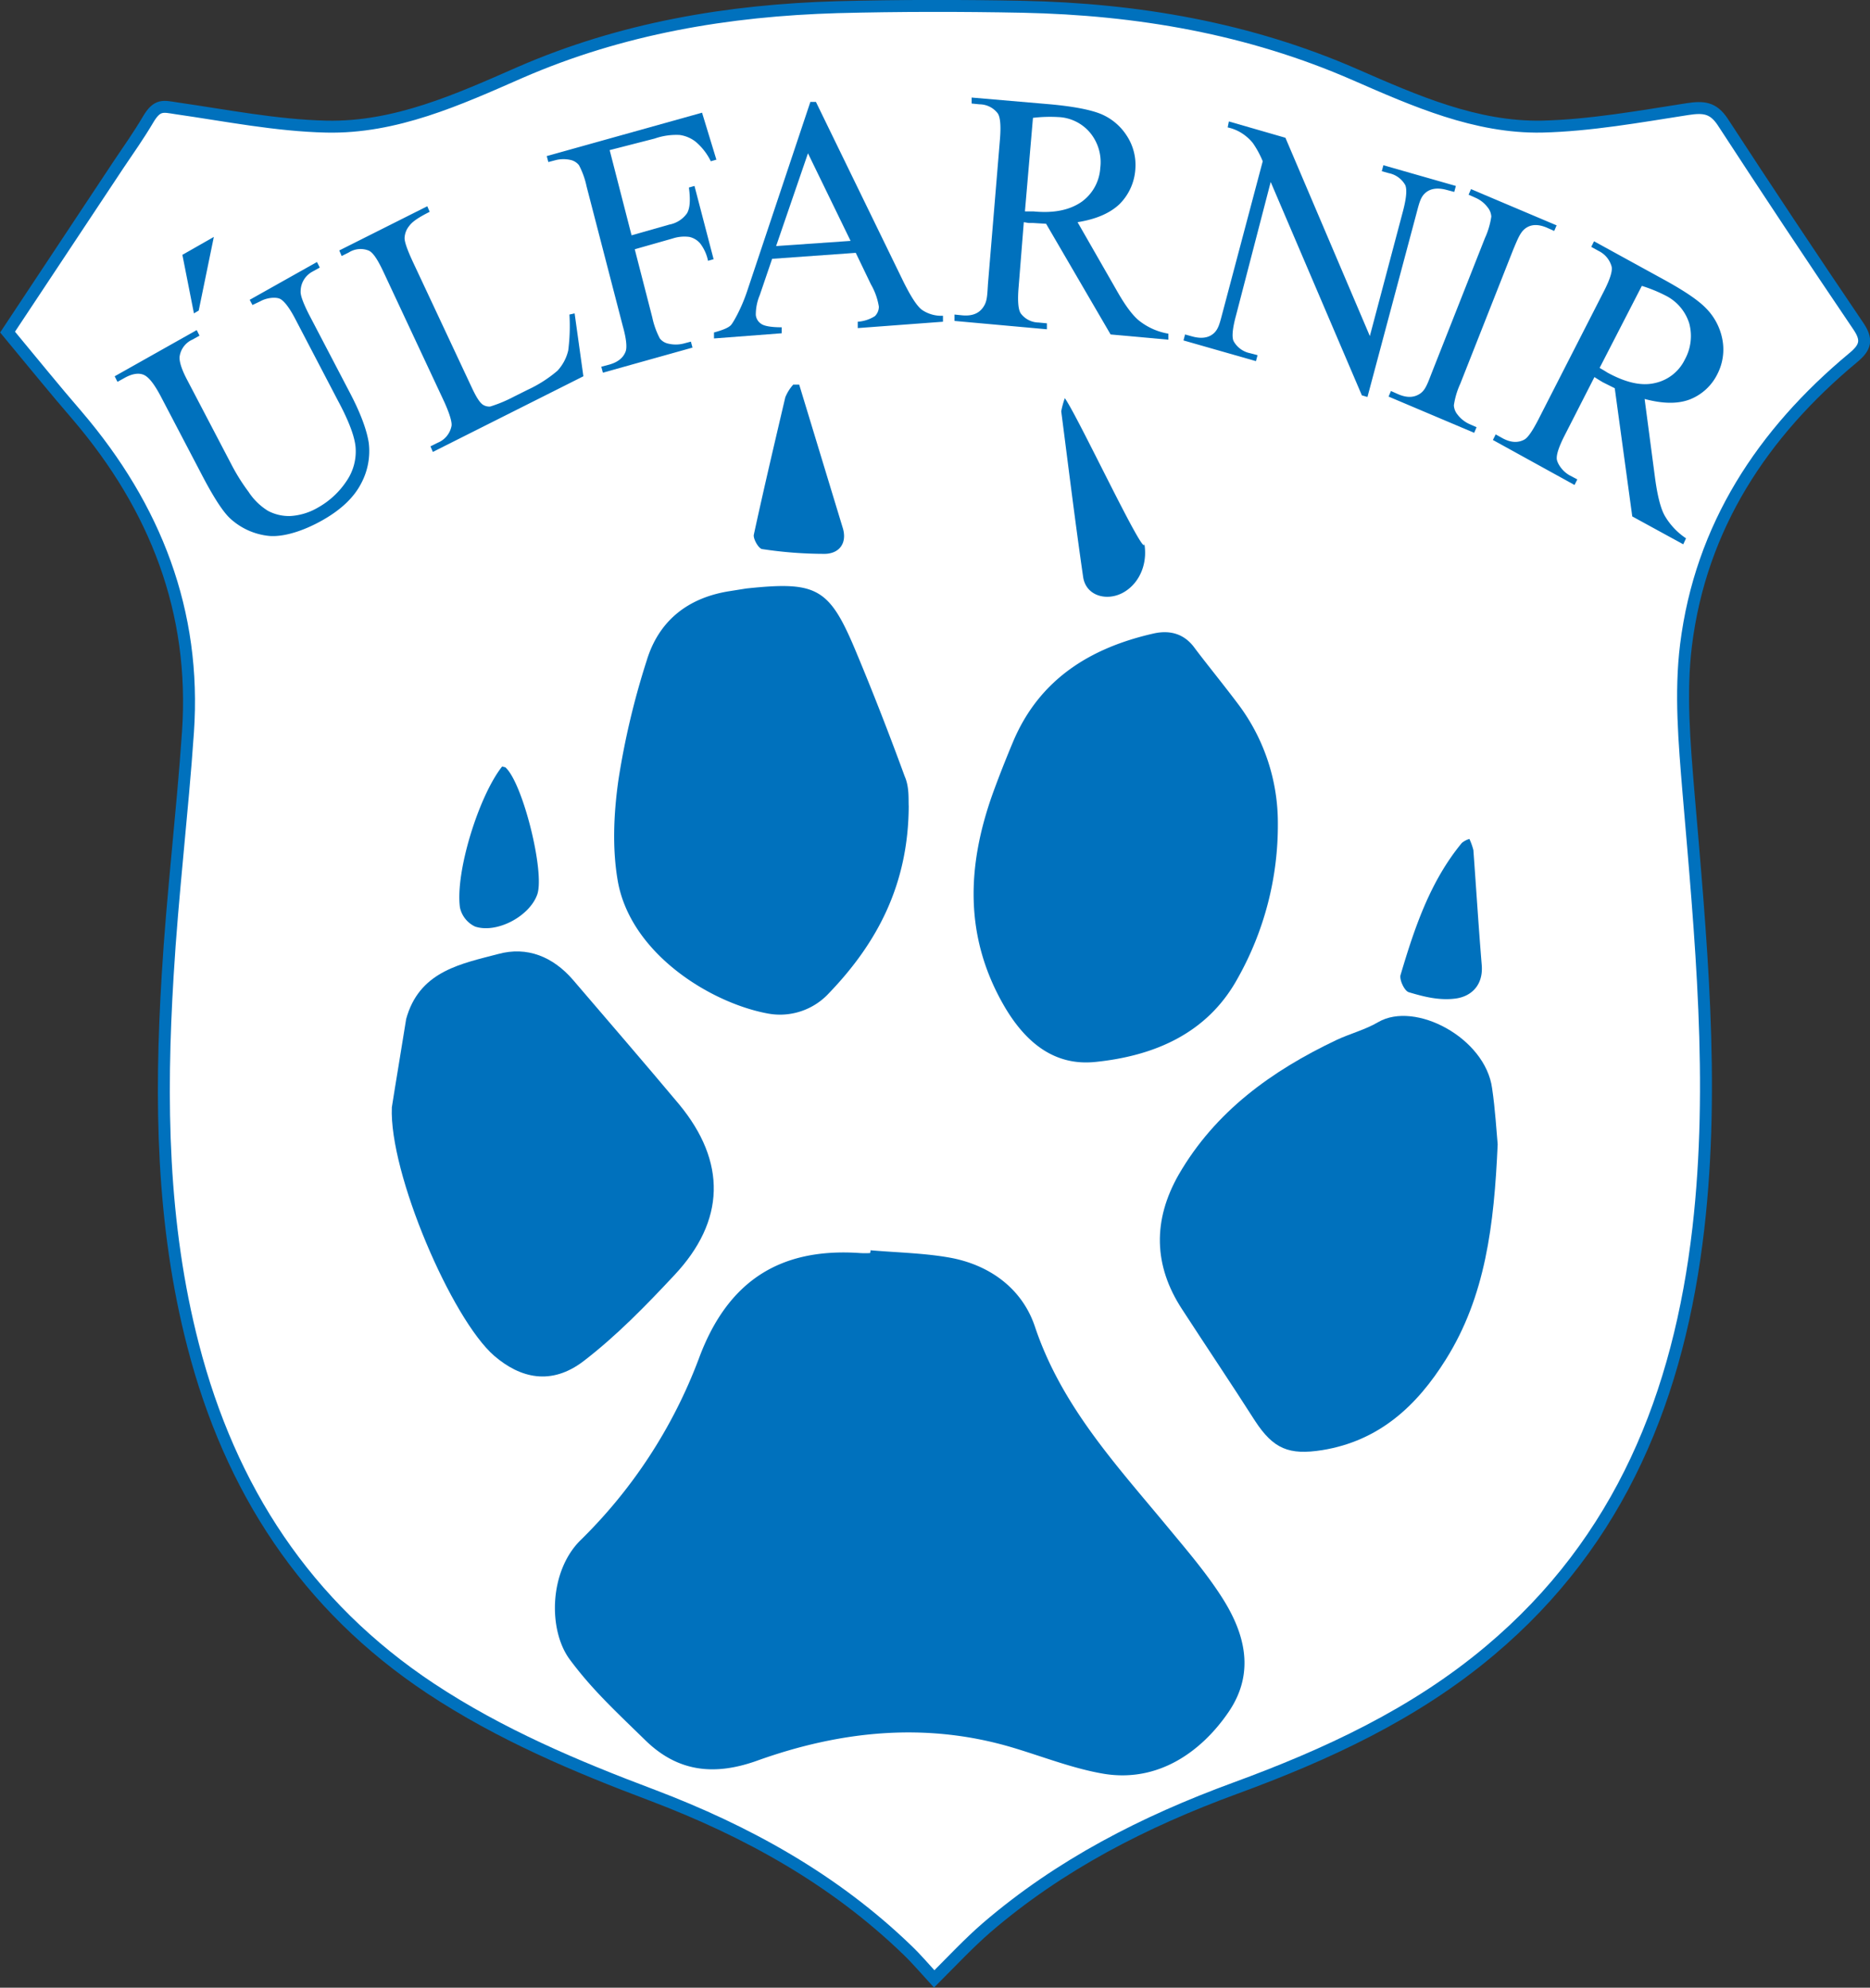 <svg xmlns="http://www.w3.org/2000/svg" viewBox="0 0 469.6 499.2"><rect x="0" y="0" width="469.6" height="499.2" fill="#333333" stroke="none"/><title>ulfarnir</title><path d="M22,87.2,49.9,45.1c2.5-3.7,5.1-7.4,7.4-11.3s3.8-3.3,7.1-2.8c12.5,1.8,25,4.3,37.6,4.6,17.4.4,33.2-6.8,48.7-13.6,25.5-11.1,52.2-15.6,79.7-16.4,15.5-.4,31-.4,46.5-.1,28.9.6,56.9,5.4,83.6,17.1,14.9,6.5,30.2,13.3,46.8,13,12.2-.3,24.4-2.5,36.6-4.4,4-.6,6.4-.4,8.8,3.2q16.8,25.8,34,51.2c2.4,3.5,2,5.4-1.3,8.1-22.7,18.9-38.2,42.4-41.9,72.1-1.5,12.1-.4,24.6.6,36.8,3.1,36.5,6.7,73.1,2.5,109.7-4.8,41.6-19.4,78.4-52.4,106.1-18.9,15.9-41,26.1-63.9,34.5s-44,19.2-62.4,35c-4.5,3.9-8.6,8.3-13.2,12.9-2.3-2.5-4.4-5-6.7-7.2-18.4-17.8-40.3-29.9-64-38.9-19.4-7.3-38.3-15.3-55.7-26.8-31.4-20.8-50.4-50.2-59.7-86.2-7.9-30.5-8.3-61.6-6.4-92.8,1.2-20.4,3.7-40.8,5.1-61.2,2.1-30.3-8.2-56.5-27.7-79.4C33.8,101.6,28.4,94.9,22,87.2Z" transform="translate(-20.1 -3.8)" fill="#fff" stroke="#0071bd" stroke-miterlimit="10" stroke-width="3"/><path d="M238.7,317.8c6.9.6,14,.7,20.7,2,9.7,2,17.5,7.9,20.6,17.2,6.7,20,20.5,34.8,33.4,50.4,4.8,5.8,9.7,11.5,13.7,17.8,5.7,9,8.2,18.8,1.5,28.6s-17.5,17.7-31.2,15.5c-7.8-1.3-15.3-4.3-23-6.6-21.8-6.5-43.3-4.2-64.2,3.3-10.9,3.9-20,2.7-28-5.1s-13.5-12.9-19-20.3-5.2-22.1,2.6-29.9A125.7,125.7,0,0,0,195.6,345c7.2-19.5,20.4-27.9,40.5-26.5a20.9,20.9,0,0,0,2.5,0,1.7,1.7,0,0,0,.1-.7" transform="translate(-20.1 -3.8)" fill="#0071bd"/><path d="M396.2,291.2c-.9,20.4-3.1,38.2-13,54-7.3,11.7-16.8,20.5-31.1,22.8-8.3,1.3-12.2-.3-16.8-7.3-6-9.4-12.2-18.6-18.3-28-7.3-11.1-7.4-22.5-.9-33.9,9.2-15.9,23.4-26.1,39.6-33.8,3.4-1.6,7.3-2.6,10.5-4.5,9.3-5.4,26.9,4,28.6,16.6.8,5.4,1.1,10.9,1.4,14.1" transform="translate(-20.1 -3.8)" fill="#0071bd"/><path d="M341,210.5a78.5,78.5,0,0,1-10.2,39.2c-7.6,13.7-20.9,19.3-35.6,20.8-10.5,1.1-17.7-5.1-22.9-14-10.1-17.4-9.4-35.2-2.9-53.4,1.6-4.4,3.3-8.7,5.1-13,6.6-15.7,19.4-23.6,35.3-27.2,4-.9,7.6,0,10.2,3.5s7.4,9.4,11,14.2a49.6,49.6,0,0,1,10,29.9" transform="translate(-20.1 -3.8)" fill="#0071bd"/><path d="M248.3,206.3c-.1,19.5-7.8,34.2-20,46.9a16.7,16.7,0,0,1-15.6,5.1c-14.2-2.7-34-14.9-37.4-32.9-1.5-8.3-1.1-17.2.1-25.7a195.1,195.1,0,0,1,7.1-30c3-9.9,10.2-15.7,20.6-17.4l4.4-.7c17.9-1.9,20.9-.2,27.7,16.2,4.3,10.3,8.3,20.6,12.1,31,1.2,2.7.9,5.9,1,7.5" transform="translate(-20.1 -3.8)" fill="#0071bd"/><path d="M118.5,281.9c.9-5.8,2.3-14,3.6-22.2l.3-1c3.6-11.1,13.7-12.9,22.8-15.3,7.3-2,13.8.7,18.8,6.5,8.9,10.4,17.8,20.7,26.6,31.2,12,14.5,11.7,29.3-1.2,43-7.1,7.6-14.5,15.2-22.7,21.5s-16,4.3-22.5-1.3c-10.7-9.3-26.4-45.9-25.7-62.4" transform="translate(-20.1 -3.8)" fill="#0071bd"/><path d="M231.8,136.6c1,3.6-.9,6.2-4.5,6.3a104.1,104.1,0,0,1-15.8-1.2c-.9-.1-2.3-2.6-2.1-3.6,2.5-11.5,5.2-23,7.9-34.5a10.7,10.7,0,0,1,2-3.2h1.5" transform="translate(-20.1 -3.8)" fill="#0071bd"/><path d="M146.2,196.3l.8.2c4.4,3.9,10,26.5,8,32s-10.2,9.8-15.6,8a6.9,6.9,0,0,1-3.8-4.8c-1.2-9,4.8-28.1,10.6-35.4" transform="translate(-20.1 -3.8)" fill="#0071bd"/><path d="M287.5,103.8c3.4,4.7,21.9,44.3,19.8,35.7,1.3,5.6-1,10.8-5.1,13.1s-9.4.9-10.1-3.9c-2-13.8-3.7-27.7-5.5-41.6a21.3,21.3,0,0,1,.9-3.3" transform="translate(-20.1 -3.8)" fill="#0071bd"/><path d="M389.1,214.5a16.1,16.1,0,0,1,1,2.8c.7,9.6,1.3,19.2,2.1,28.9.4,5-2.6,7.9-6.7,8.4s-7.9-.5-11.6-1.6c-1.1-.3-2.4-3.1-2.1-4.3,3.5-11.8,7.4-23.5,15.4-33.2a5.4,5.4,0,0,1,1.9-1" transform="translate(-20.1 -3.8)" fill="#0071bd"/><path d="M83.5,80.4l-.7-1.3,16.9-9.5.7,1.4-1.8,1a5.6,5.6,0,0,0-3,4.9c-.1,1,.6,2.9,2,5.7l10.5,20.1c2.6,5,4.1,9.1,4.6,12.3a17.2,17.2,0,0,1-1.9,10.2c-1.8,3.5-5,6.6-9.8,9.3s-9.7,4.2-13.3,3.9a16.9,16.9,0,0,1-9.7-4.3c-1.9-1.7-4.4-5.6-7.5-11.6L60.4,103.2c-1.6-3-3-4.8-4.3-5.3s-2.9-.2-4.7.8l-1.8,1-.7-1.4L69.5,86.7l.7,1.4-1.8,1a5.5,5.5,0,0,0-3.2,4.3c-.1,1.2.5,3.2,2,6L78.5,121a49.1,49.1,0,0,0,4,6.3,15.7,15.7,0,0,0,4.9,4.8,11.3,11.3,0,0,0,5.6,1.3,15.5,15.5,0,0,0,6.9-2.1,20.8,20.8,0,0,0,7.3-6.8,13.1,13.1,0,0,0,2.2-8.3c-.2-2.7-1.7-6.7-4.5-11.9L94.3,84c-1.6-3.1-3-4.8-4-5.2s-3.1-.3-4.9.7l-1.9.9M73.8,63.3,70,81.8l-1.2.7L65.9,67.8l7.9-4.5" transform="translate(-20.1 -3.8)" fill="#0071bd"/><path d="M163.1,82.8l1.3-.3,2.2,15.8-37.8,19-.6-1.4,1.8-.9a5.7,5.7,0,0,0,3.5-4.3c.1-1-.5-3-1.8-5.9L116.4,72.1c-1.5-3.2-2.7-5-3.8-5.4a5.5,5.5,0,0,0-4.9.5l-1.8.9-.6-1.4,22.1-11.1L128,57c-2.6,1.3-4.3,2.4-5.1,3.5a5.1,5.1,0,0,0-1.2,3.1q0,1.5,2.1,6l14.9,31.8c1,2.1,1.8,3.4,2.6,4a3,3,0,0,0,1.9.5,34.5,34.5,0,0,0,5.8-2.4l3.6-1.8a32.4,32.4,0,0,0,7.5-4.8,11.3,11.3,0,0,0,2.7-5.1,48.5,48.5,0,0,0,.3-9" transform="translate(-20.1 -3.8)" fill="#0071bd"/><path d="M173.2,41.5l5.5,21.4,9.5-2.7a7,7,0,0,0,4.4-2.8c.8-1.3.9-3.5.5-6.5l1.4-.4,4.8,18.4-1.4.4a10.6,10.6,0,0,0-2-4.4,5,5,0,0,0-2.7-1.6,9.5,9.5,0,0,0-4.2.4l-9.5,2.7,4.4,17.1a20.4,20.4,0,0,0,1.9,5.3,3.6,3.6,0,0,0,2.1,1.3,8.1,8.1,0,0,0,3.8,0l1.9-.5.4,1.5-22.5,6.3-.4-1.5,1.9-.5q3.3-.9,4.2-3.3c.4-1,.2-3.2-.7-6.4l-9.1-35.1a20.4,20.4,0,0,0-1.9-5.3,3.7,3.7,0,0,0-2-1.3,8.1,8.1,0,0,0-3.8,0l-1.9.5-.4-1.5,39-10.9L200,43.9l-1.4.4a15.1,15.1,0,0,0-3.8-4.9,8.4,8.4,0,0,0-4-1.7,16.4,16.4,0,0,0-6.3.9l-11.3,2.9" transform="translate(-20.1 -3.8)" fill="#0071bd"/><path d="M235,67.3l-21,1.5-3.1,9.1a12.7,12.7,0,0,0-1,5,3,3,0,0,0,1.3,2.2c.8.6,2.6.9,5.2.9v1.5l-17,1.3V87.3c2.2-.6,3.7-1.2,4.3-1.9s2.6-4.2,4-8.4l15.9-47.6H225l22,45.2c1.8,3.6,3.3,6,4.6,7a8.6,8.6,0,0,0,5.3,1.5v1.5l-21.4,1.6V84.6a9.2,9.2,0,0,0,4.3-1.4,3.3,3.3,0,0,0,1-2.4,16.4,16.4,0,0,0-2-5.6L235,67.3m-1.3-3L223,42.3l-8,23.3,18.7-1.3" transform="translate(-20.1 -3.8)" fill="#0071bd"/><path d="M313.4,89.1,299,87.8,282.8,60l-3.3-.2h-1.1l-1.2-.2-1.3,16.3c-.3,3.5-.1,5.8.6,6.7a5.7,5.7,0,0,0,4.4,2.2l2.1.2v1.5l-23.2-2.1V82.8l2,.2c2.3.2,4-.4,5.1-1.9s1.1-2.8,1.3-6l3-36.2c.3-3.5.1-5.8-.6-6.7a5.8,5.8,0,0,0-4.5-2.2l-2-.2V28.3L283.9,30q8.6.8,12.6,2.4a14.2,14.2,0,0,1,6.5,5.4,13.4,13.4,0,0,1,2.2,8.6,13.6,13.6,0,0,1-4,8.7q-3.6,3.4-10.5,4.5l9.8,17.1c2.2,3.9,4.2,6.6,6,7.9a16.1,16.1,0,0,0,7,3v1.5m-36-32.2h2.2c5.2.5,9.1-.4,12-2.4a11.3,11.3,0,0,0,4.7-8.5,11.6,11.6,0,0,0-2.5-8.8,11,11,0,0,0-8.1-4,35.7,35.7,0,0,0-6.3.2l-2,23.3" transform="translate(-20.1 -3.8)" fill="#0071bd"/><path d="M328.7,34.3l14.2,4.1,21.2,49.8,8.3-31.3q1.3-4.9.6-6.6a6.1,6.1,0,0,0-4.1-3l-1.8-.5.4-1.5,18.2,5.2-.4,1.5-1.9-.5c-2.2-.6-4-.4-5.3.7s-1.6,2.6-2.4,5.6l-12.2,45.7-1.4-.4L339.2,49.5,330.5,83c-.9,3.3-1.1,5.5-.6,6.5a6.1,6.1,0,0,0,4.1,3l1.9.5-.4,1.5-18.2-5.2.4-1.5,1.8.5c2.2.6,4,.4,5.3-.7s1.6-2.6,2.4-5.6l10-37.7a23.9,23.9,0,0,0-2.5-4.6,11.6,11.6,0,0,0-3-2.6,10.7,10.7,0,0,0-3.3-1.3l.3-1.5" transform="translate(-20.1 -3.8)" fill="#0071bd"/><path d="M390.9,111.1l-.6,1.4-21.5-9.1.6-1.4,1.8.8c2.1.9,3.8.9,5.3,0s2-2.4,3.2-5.5L393,63.6a19.8,19.8,0,0,0,1.6-5.4,4,4,0,0,0-.9-2.3,7.6,7.6,0,0,0-3-2.4l-1.8-.8.6-1.4L411,60.4l-.6,1.4-1.8-.8c-2.1-.9-3.8-.9-5.2,0s-2,2.4-3.3,5.5l-13.3,33.7a19.8,19.8,0,0,0-1.6,5.4,4,4,0,0,0,.9,2.3,7.8,7.8,0,0,0,3,2.4l1.8.8" transform="translate(-20.1 -3.8)" fill="#0071bd"/><path d="M442.8,140.5l-12.8-7-4.4-32.2-3-1.5-1-.6-1.1-.7L413.1,113c-1.6,3.1-2.3,5.3-2,6.4s1.4,2.8,3.2,3.8l1.9,1-.7,1.4L395,114.3l.7-1.4,1.8,1q3,1.6,5.4.3c.9-.5,2-2.1,3.5-5l16.4-32.1c1.6-3.1,2.3-5.3,2-6.4a6.2,6.2,0,0,0-3.3-3.9l-1.8-1,.7-1.4L437.9,74c5.1,2.8,8.7,5.2,10.7,7.3a15.1,15.1,0,0,1,4,7.6,13.5,13.5,0,0,1-1.2,8.8,13,13,0,0,1-6.9,6.4c-3.1,1.2-6.9,1.1-11.4-.1l2.6,19.7c.6,4.5,1.4,7.8,2.5,9.7a17.3,17.3,0,0,0,5.3,5.6l-.7,1.5m-21-44.3,1.2.7.8.5c4.6,2.5,8.5,3.4,11.9,2.6a10.9,10.9,0,0,0,7.5-5.9,12.2,12.2,0,0,0,1.1-9.1,11.7,11.7,0,0,0-6-7,37,37,0,0,0-5.9-2.4L421.8,96.2" transform="translate(-20.1 -3.8)" fill="#0071bd"/></svg>